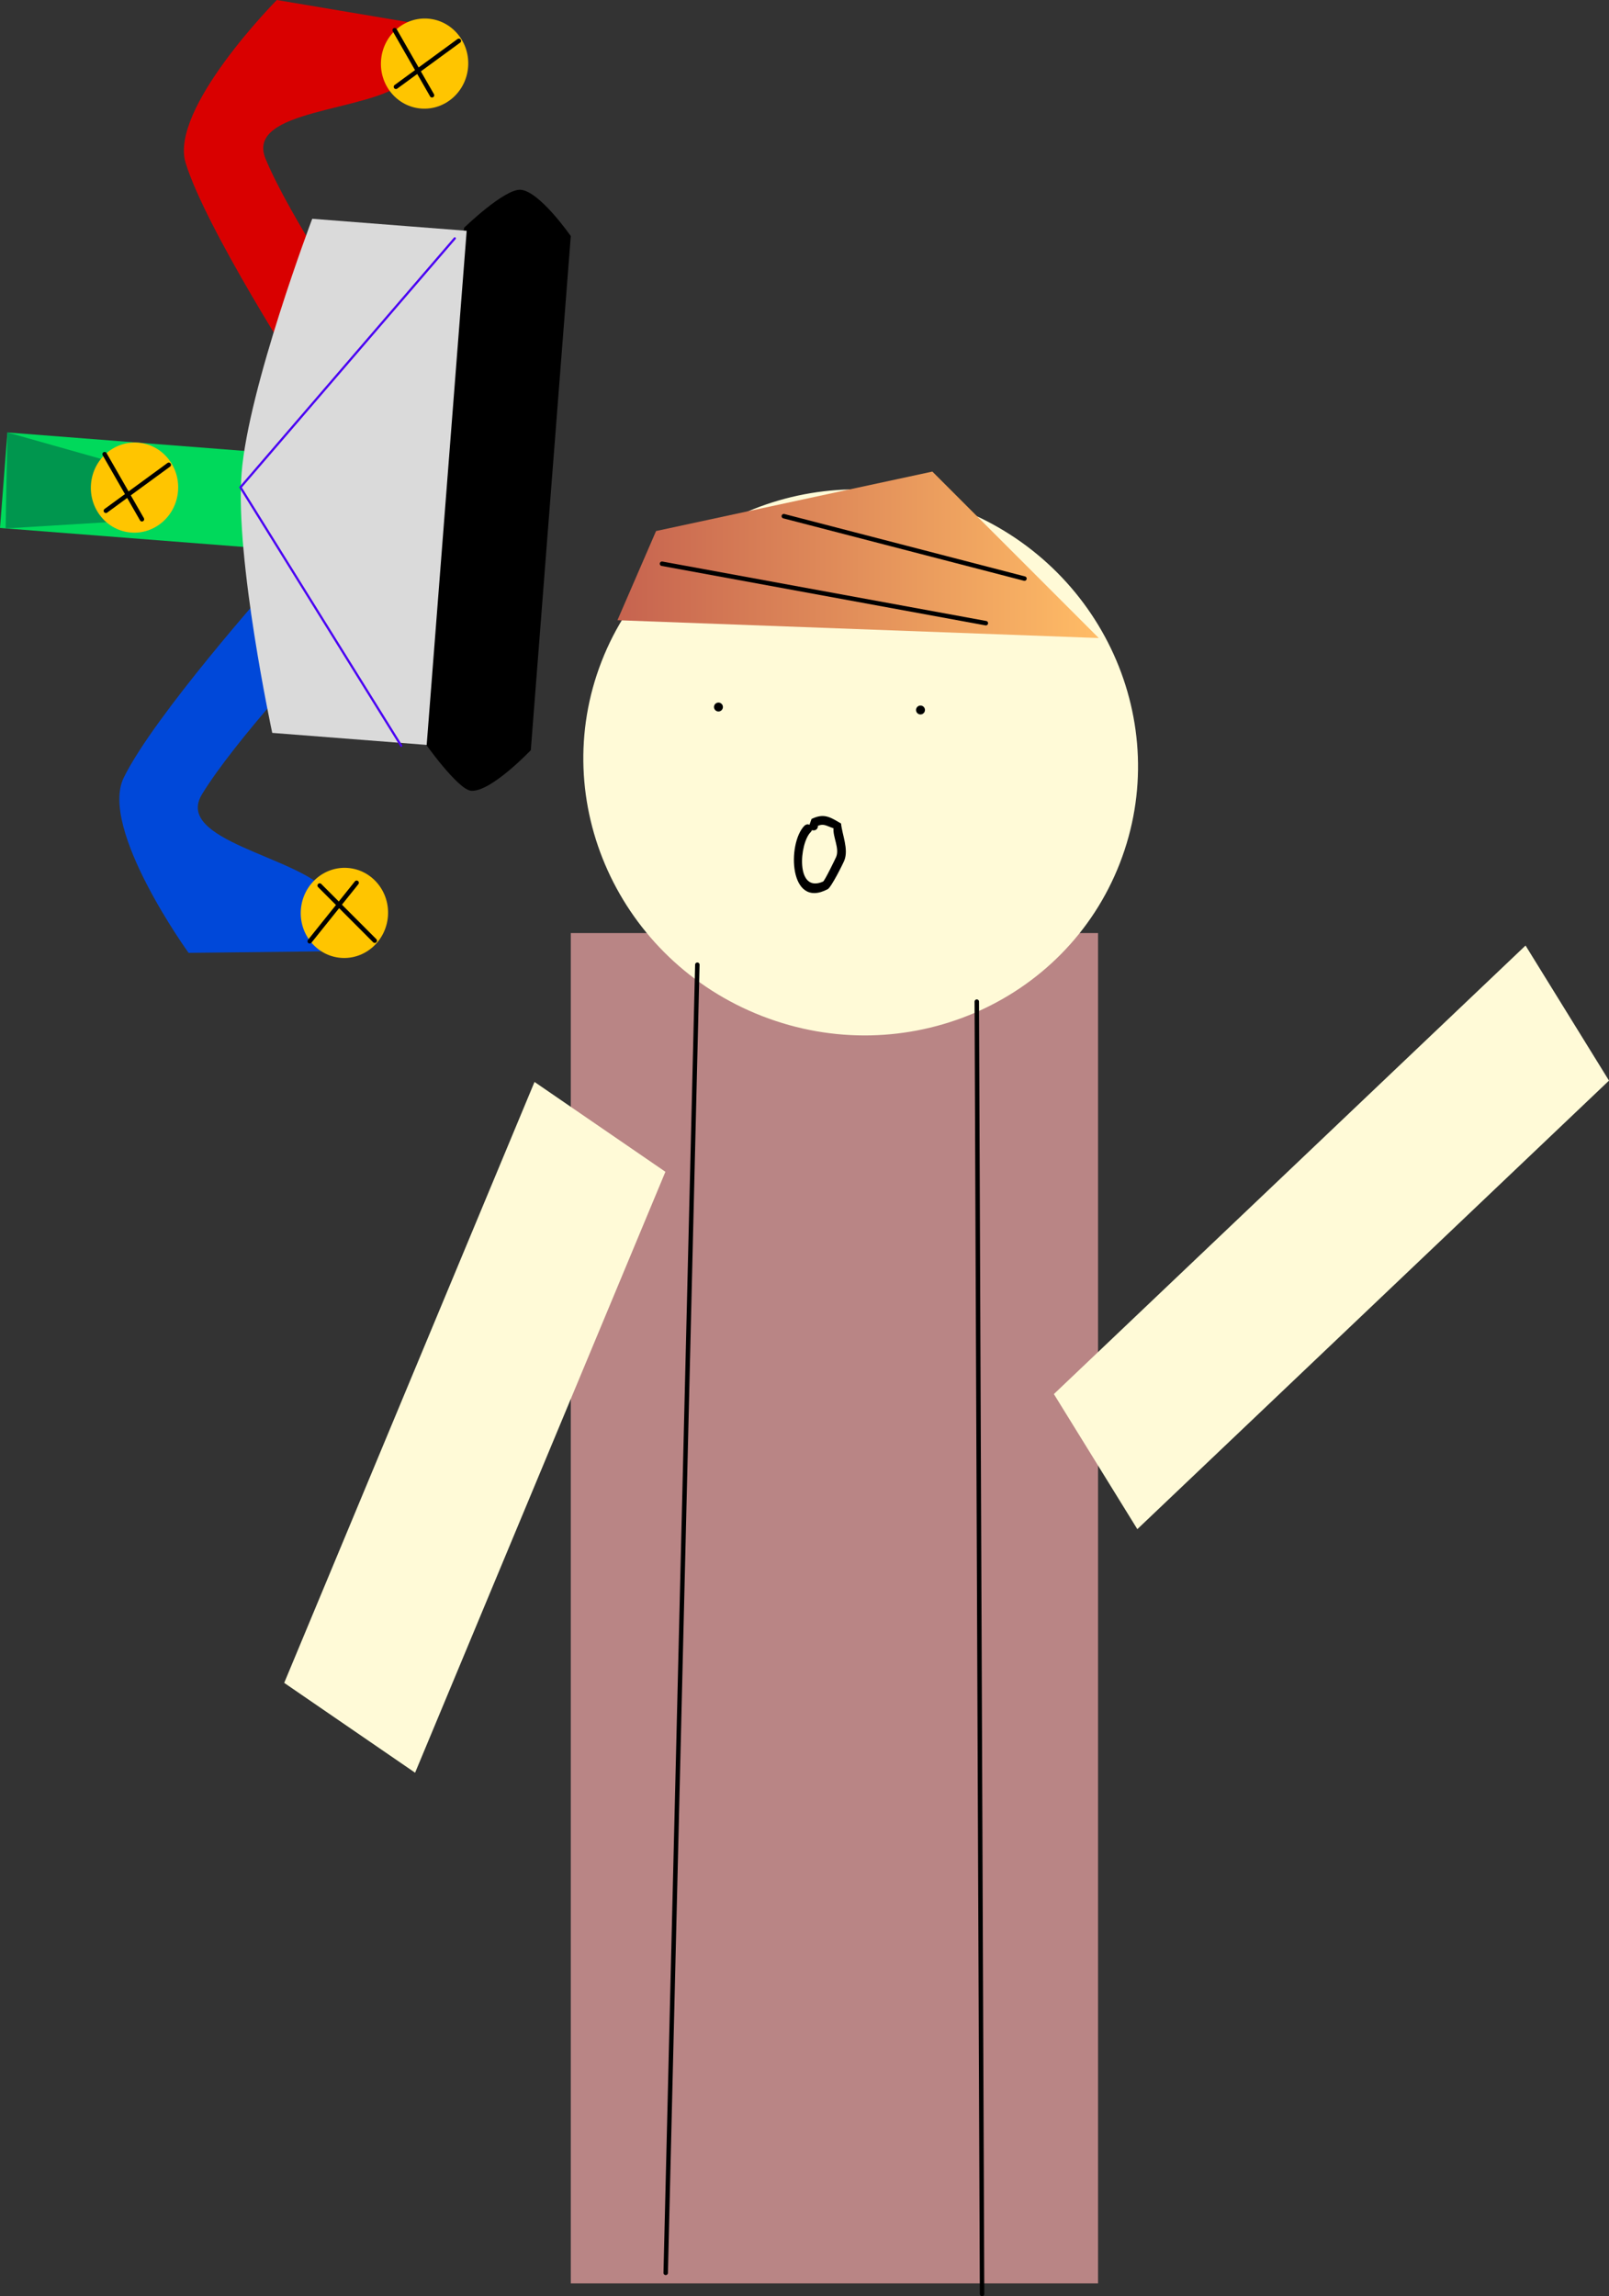 <svg version="1.1" xmlns="http://www.w3.org/2000/svg" xmlns:xlink="http://www.w3.org/1999/xlink" width="180.517" height="257.51" viewBox="0,0,180.517,257.51"><rect x="0" y="0" width="180.517" height="257.51" fill="#333333" stroke="none"/><defs><linearGradient x1="66.38" y1="205.656" x2="120.38" y2="205.656" gradientUnits="userSpaceOnUse" id="color-1"><stop offset="0" stop-color="#c6634f"></stop><stop offset="1" stop-color="#ffbc66"></stop></linearGradient></defs><g transform="translate(2.892,-143.435)"><g data-paper-data="{&quot;isPaintingLayer&quot;:true}" fill-rule="nonzero" stroke-linejoin="miter" stroke-miterlimit="10" stroke-dasharray="" stroke-dashoffset="0" style="mix-blend-mode: normal"><path d="M61.146,399.512v-151.436h59.155v151.436z" fill="#b98585" stroke="none" stroke-width="0" stroke-linecap="butt"></path><path d="M122.745,240.242c-6.11,15.711 -24.081,23.386 -40.139,17.141c-16.058,-6.245 -24.122,-24.044 -18.012,-39.755c6.11,-15.711 24.081,-23.386 40.139,-17.141c16.058,6.245 24.122,24.044 18.012,39.755z" fill="#fffad7" stroke="none" stroke-width="0" stroke-linecap="butt"></path><path d="M28.993,332.164l28.084,-67.392l14.685,10.075l-28.084,67.392z" fill="#fffad7" stroke="none" stroke-width="0" stroke-linecap="butt"></path><path d="M177.625,264.623l-52.917,50.302l-9.363,-15.149l52.917,-50.302z" fill="#fffad7" stroke="none" stroke-width="0" stroke-linecap="butt"></path><path d="M75.344,251.625l-3.549,146.704" fill="none" stroke="#000000" stroke-width="0.5" stroke-linecap="round"></path><path d="M106.696,255.766l0.592,144.929" fill="none" stroke="#000000" stroke-width="0.5" stroke-linecap="round"></path><path d="M66.38,212.989l4.333,-10l31,-6.667l18.667,18.667z" fill="url(#color-1)" stroke="none" stroke-width="NaN" stroke-linecap="butt"></path><path d="M107.713,213.323l-36.333,-6.667" fill="none" stroke="#000000" stroke-width="0.5" stroke-linecap="round"></path><path d="M85.046,201.323l27,7" fill="none" stroke="#000000" stroke-width="0.5" stroke-linecap="round"></path><g><path d="M56.66,227.566c0,0 -4.484,4.723 -6.693,4.551c-1.501,-0.117 -5.279,-5.482 -5.279,-5.482l4.486,-57.656c0,0 4.54,-4.401 6.354,-4.26c2.127,0.165 5.618,5.192 5.618,5.192z" fill="#000000" stroke="none" stroke-width="0" stroke-linecap="butt"></path><path d="M30.189,205.221l-33.081,-2.574l0.833,-10.712l33.081,2.574z" fill="#00d95b" stroke="none" stroke-width="0" stroke-linecap="butt"></path><path d="M37.452,179.298l-6.55,6.371c0,0 -10.697,-16.584 -12.966,-23.957c-1.87,-6.074 10.229,-18.276 10.229,-18.276l15.049,2.532c0,0 0.623,5.538 -0.689,6.651c-4.027,3.419 -17.961,2.991 -15.622,8.626c2.722,6.556 10.549,18.053 10.549,18.053z" fill="#d90000" stroke="none" stroke-width="0" stroke-linecap="butt"></path><path d="M45.135,145.526c2.697,0.21 4.708,2.637 4.491,5.421c-0.217,2.784 -2.579,4.871 -5.276,4.661c-2.697,-0.21 -4.708,-2.637 -4.491,-5.421c0.217,-2.784 2.579,-4.871 5.276,-4.661z" fill="#ffc500" stroke="none" stroke-width="0" stroke-linecap="butt"></path><path d="M41.529,153.17l7.057,-5.156" fill="none" stroke="#000000" stroke-width="0.5" stroke-linecap="round"></path><path d="M41.389,146.82l4.187,7.299" fill="none" stroke="#000000" stroke-width="0.5" stroke-linecap="round"></path><path d="M19.773,232.507c-3.183,5.206 10.65,6.938 14.1,10.938c1.124,1.303 -0.348,6.678 -0.348,6.678l-15.259,0.173c0,0 -10.066,-13.926 -7.279,-19.638c3.383,-6.934 16.515,-21.664 16.515,-21.664l5.485,7.307c0,0 -9.512,10.149 -13.215,16.205z" data-paper-data="{&quot;index&quot;:null}" fill="#0048d9" stroke="none" stroke-width="0" stroke-linecap="butt"></path><path d="M30.864,245.435c0.217,-2.784 2.579,-4.871 5.276,-4.661c2.697,0.21 4.708,2.637 4.491,5.421c-0.217,2.784 -2.579,4.871 -5.276,4.661c-2.697,-0.21 -4.708,-2.637 -4.491,-5.421z" data-paper-data="{&quot;index&quot;:null}" fill="#ffc500" stroke="none" stroke-width="0" stroke-linecap="butt"></path><path d="M39.15,248.932l-6.175,-6.186" data-paper-data="{&quot;index&quot;:null}" fill="none" stroke="#000000" stroke-width="0.5" stroke-linecap="round"></path><path d="M37.12,242.435l-5.265,6.564" data-paper-data="{&quot;index&quot;:null}" fill="none" stroke="#000000" stroke-width="0.5" stroke-linecap="round"></path><path d="M11.433,201.86l-13.695,0.836l0.203,-10.761l13.957,3.939z" fill="#00964e" stroke="none" stroke-width="0" stroke-linecap="butt"></path><path d="M12.592,193.075c2.697,0.21 4.708,2.637 4.491,5.421c-0.217,2.784 -2.579,4.871 -5.276,4.661c-2.697,-0.21 -4.708,-2.637 -4.491,-5.421c0.217,-2.784 2.579,-4.871 5.276,-4.661z" fill="#ffc500" stroke="none" stroke-width="0" stroke-linecap="butt"></path><path d="M8.986,200.718l7.057,-5.156" fill="none" stroke="#000000" stroke-width="0.5" stroke-linecap="round"></path><path d="M13.032,201.667l-4.187,-7.299" fill="none" stroke="#000000" stroke-width="0.5" stroke-linecap="round"></path><path d="M44.979,226.974l-17.328,-1.348c0,0 -4.19,-19.476 -3.44,-29.111c0.746,-9.583 7.926,-28.544 7.926,-28.544l17.328,1.348z" fill="#dadada" stroke="none" stroke-width="0" stroke-linecap="butt"></path><path d="M42.119,227.069l-18.031,-28.979l24.043,-27.924" fill="none" stroke="#4a00f3" stroke-width="0.25" stroke-linecap="round"></path></g><path d="M77.213,222.725c0,-0.276 0.224,-0.5 0.5,-0.5c0.276,0 0.5,0.224 0.5,0.5c0,0.276 -0.224,0.5 -0.5,0.5c-0.276,0 -0.5,-0.224 -0.5,-0.5z" fill="#000000" stroke="none" stroke-width="0.5" stroke-linecap="butt"></path><path d="M99.88,223.059c0,-0.276 0.224,-0.5 0.5,-0.5c0.276,0 0.5,0.224 0.5,0.5c0,0.276 -0.224,0.5 -0.5,0.5c-0.276,0 -0.5,-0.224 -0.5,-0.5z" fill="#000000" stroke="none" stroke-width="0.5" stroke-linecap="butt"></path><path d="M88.38,236.559c-0.07,0 -0.131,-0.01 -0.183,-0.027c-0.045,0.129 -0.13,0.214 -0.13,0.214c-1.279,1.26 -1.735,6.928 1.384,5.554c0.178,-0.078 1.383,-2.564 1.465,-2.76c0.404,-0.964 -0.387,-2.247 -0.291,-3.213c-0.897,-0.295 -1.122,-0.628 -2.021,-0.154l0.276,-0.114c0,0 0,0.5 -0.5,0.5zM87.925,235.931l0.231,-0.653c1.389,-0.668 2.06,-0.23 3.312,0.513c0.122,1.251 0.859,2.856 0.375,4.12c-0.143,0.374 -1.47,3.029 -1.868,3.24c-4.354,2.306 -4.573,-5.131 -2.616,-7.112c0,0 0.265,-0.265 0.565,-0.107z" fill="#000000" stroke="none" stroke-width="0.5" stroke-linecap="butt"></path></g></g></svg>